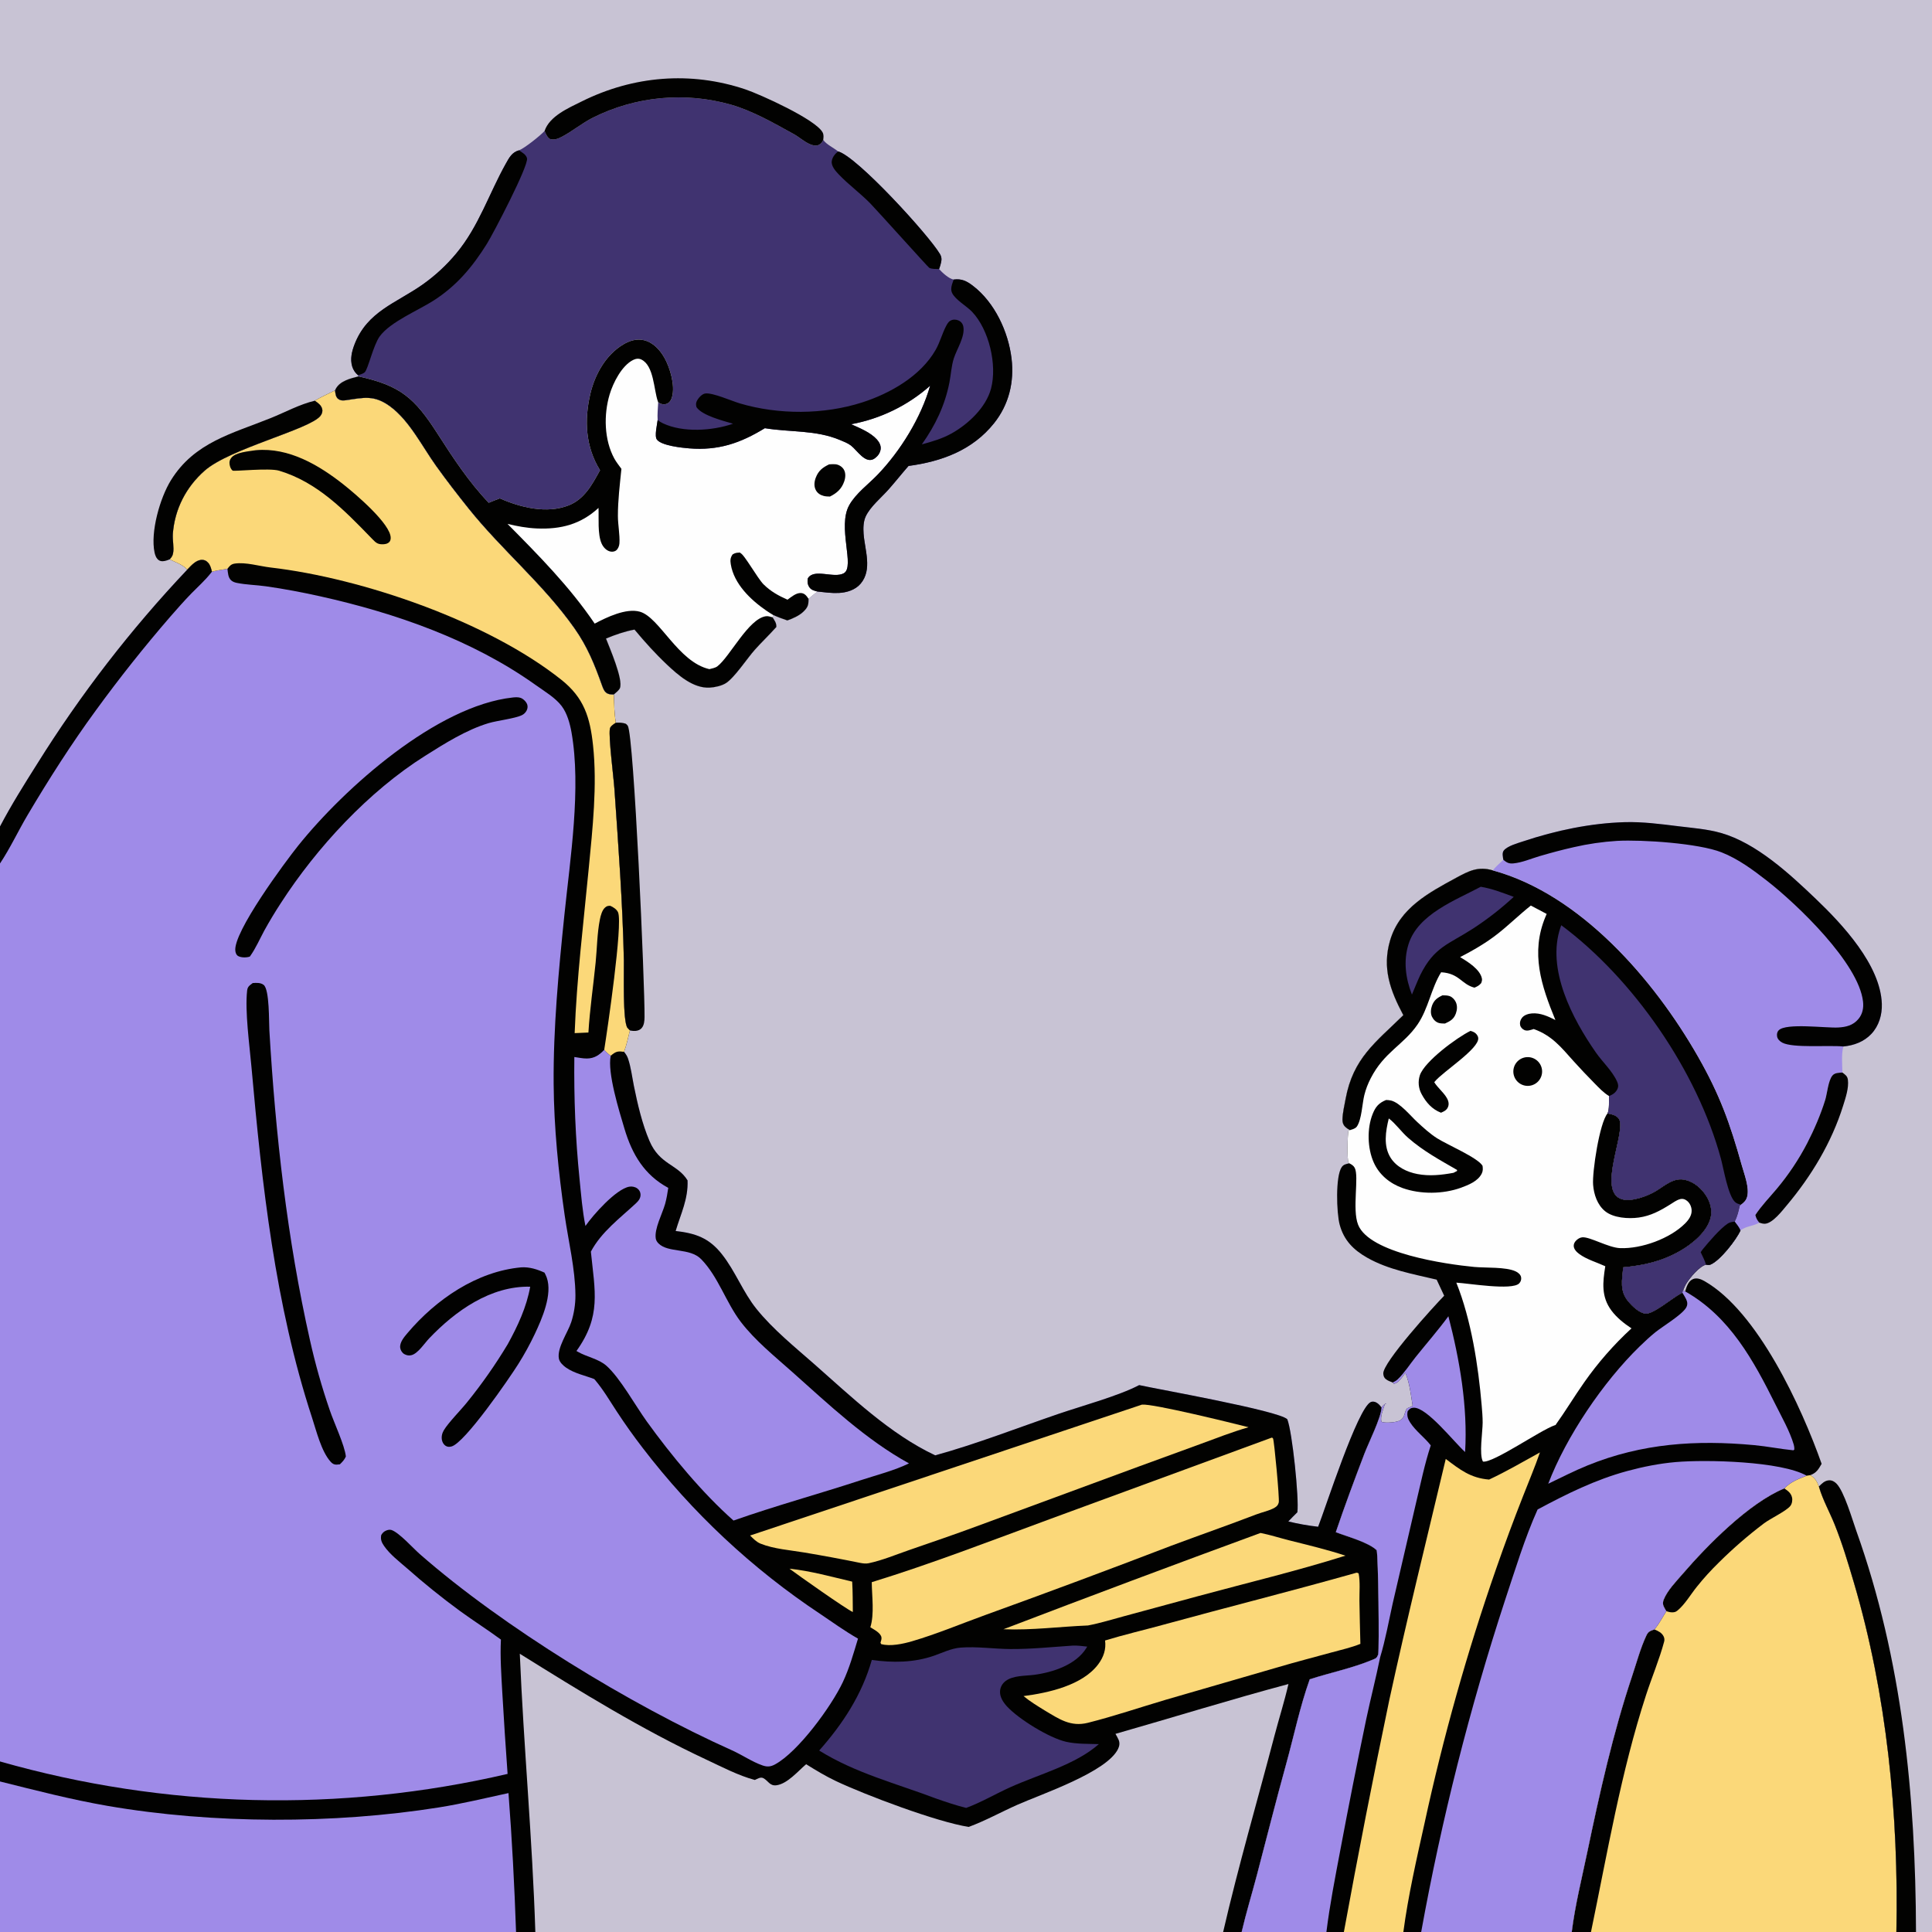 <?xml version="1.0" encoding="utf-8" ?>
<svg xmlns="http://www.w3.org/2000/svg" xmlns:xlink="http://www.w3.org/1999/xlink" width="1024" height="1024">
	<rect width="100%" height="100%" fill="#808080" stroke="none"/>
	<path fill="#C8C3D4" d="M0 0L1024 0L1024 1024L1015.52 1024L1005.12 1024L843.253 1024L833.058 1024L753.256 1024L743.804 1024L712.281 1024L703.023 1024L658.102 1024L648.288 1024L283.741 1024L273.52 1024L0 1024L0 944.214L0 933.607L0 457.661L0 438.053L0 0Z"/>
	<path fill="#9F8BE8" d="M177.569 206.906C177.776 208.407 177.837 210.178 179.043 211.255C180.361 212.43 181.852 212.343 183.472 212.11C192.782 210.771 198.272 209.178 206.775 215.409C216.972 222.881 223.777 236.644 231.091 246.863C236.623 254.591 242.49 262.186 248.434 269.602C266.098 291.637 288.066 309.712 304.455 332.967C311.282 342.653 315.056 351.987 318.986 363.019C320.293 366.69 321.142 368.191 325.326 368.111C325.522 373.183 325.563 378.022 326.396 383.057C325.217 383.895 323.485 384.818 323.23 386.345C322.49 390.781 325.23 412.004 325.665 418.322C327.744 448.457 330.055 478.926 330.661 509.113C330.778 514.975 329.95 541.674 332.622 544.852C333.009 545.312 333.433 545.734 333.862 546.154C332.934 549.899 332.103 553.886 330.743 557.493C331.651 558.591 332.381 559.668 332.848 561.027C334.43 565.64 335.013 570.787 335.979 575.579C337.914 585.181 340.374 595.708 344.225 604.72C349.645 617.403 359.117 616.977 364.412 625.631C364.808 635.536 360.857 643.206 358.108 652.451C368.713 653.686 375.732 656.105 382.552 664.676C389.761 673.736 393.763 684.892 401.053 693.893C409.842 704.745 421.22 713.9 431.672 723.098C451.274 740.347 471.797 760.155 495.681 771.363C517.203 765.466 539.619 756.705 560.915 749.429C573.336 745.185 592.981 739.832 603.787 734.128C614.286 736.451 677.639 747.65 682.3 752.235C684.944 758.931 688.597 794.189 687.638 801.523C686.03 803.137 684.378 804.725 682.831 806.397Q690.645 808.301 698.637 809.208C702.38 799.781 719.636 745.964 726.599 743.086C727.518 742.706 728.618 742.894 729.483 743.36C730.713 744.023 731.463 744.994 732.3 746.08C731.833 751.869 725.463 764.487 723.157 770.52C717.922 784.221 712.708 798.195 708.009 812.085C714.128 814.46 725.104 817.337 729.661 821.631C730.548 825.089 731.073 873.423 730.48 876.887C729.689 878.877 729.323 878.925 727.395 879.733C716.879 884.141 705.06 886.54 694.182 890.062C688.982 904.618 685.818 920.049 681.698 934.948C676.298 954.478 671.357 974.084 666.218 993.679C663.567 1003.78 660.468 1013.84 658.102 1024L648.288 1024L283.741 1024L273.52 1024L0 1024L0 944.214L0 933.607L0 457.661L0 438.053C5.958 426.686 12.81 415.787 19.658 404.94Q28.289 391.109 37.6 377.725Q46.91 364.342 56.877 351.44Q66.844 338.537 77.442 326.149Q88.04 313.76 99.244 301.916L98.819 301.492C96.433 299.082 92.953 297.982 89.95 296.471C90.824 295.45 91.464 294.662 91.726 293.301C92.332 290.151 91.359 286.207 91.614 282.878C92.613 269.798 98.647 258.113 108.48 249.456C121.762 237.762 164.021 227.651 169.795 220.463C170.593 219.47 171.06 218.242 170.799 216.957C170.352 214.754 168.543 213.6 166.85 212.383C170.244 210.333 174.034 208.73 177.569 206.906Z"/>
	<path fill="#020201" d="M177.569 206.906C177.776 208.407 177.837 210.178 179.043 211.255C180.361 212.43 181.852 212.343 183.472 212.11C192.782 210.771 198.272 209.178 206.775 215.409C216.972 222.881 223.777 236.644 231.091 246.863C236.623 254.591 242.49 262.186 248.434 269.602C266.098 291.637 288.066 309.712 304.455 332.967C311.282 342.653 315.056 351.987 318.986 363.019C320.293 366.69 321.142 368.191 325.326 368.111C325.522 373.183 325.563 378.022 326.396 383.057C325.217 383.895 323.485 384.818 323.23 386.345C322.49 390.781 325.23 412.004 325.665 418.322C327.744 448.457 330.055 478.926 330.661 509.113C330.778 514.975 329.95 541.674 332.622 544.852C333.009 545.312 333.433 545.734 333.862 546.154C332.934 549.899 332.103 553.886 330.743 557.493C331.651 558.591 332.381 559.668 332.848 561.027C334.43 565.64 335.013 570.787 335.979 575.579C337.914 585.181 340.374 595.708 344.225 604.72C349.645 617.403 359.117 616.977 364.412 625.631C364.808 635.536 360.857 643.206 358.108 652.451C368.713 653.686 375.732 656.105 382.552 664.676C389.761 673.736 393.763 684.892 401.053 693.893C409.842 704.745 421.22 713.9 431.672 723.098C451.274 740.347 471.797 760.155 495.681 771.363C517.203 765.466 539.619 756.705 560.915 749.429C573.336 745.185 592.981 739.832 603.787 734.128C614.286 736.451 677.639 747.65 682.3 752.235C684.944 758.931 688.597 794.189 687.638 801.523C686.03 803.137 684.378 804.725 682.831 806.397Q690.645 808.301 698.637 809.208C702.38 799.781 719.636 745.964 726.599 743.086C727.518 742.706 728.618 742.894 729.483 743.36C730.713 744.023 731.463 744.994 732.3 746.08C731.833 751.869 725.463 764.487 723.157 770.52C717.922 784.221 712.708 798.195 708.009 812.085C714.128 814.46 725.104 817.337 729.661 821.631C730.548 825.089 731.073 873.423 730.48 876.887C729.689 878.877 729.323 878.925 727.395 879.733C716.879 884.141 705.06 886.54 694.182 890.062C688.982 904.618 685.818 920.049 681.698 934.948C676.298 954.478 671.357 974.084 666.218 993.679C663.567 1003.78 660.468 1013.84 658.102 1024L648.288 1024L283.741 1024L273.52 1024L0 1024L0 944.214L0 933.607Q4.087 934.773 8.192 935.874Q12.298 936.976 16.42 938.012Q20.542 939.048 24.68 940.018Q28.818 940.989 32.971 941.894Q37.124 942.799 41.29 943.638Q45.457 944.477 49.637 945.251Q53.816 946.024 58.007 946.73Q62.198 947.437 66.4 948.077Q70.602 948.718 74.814 949.291Q79.025 949.865 83.245 950.372Q87.465 950.879 91.693 951.319Q95.92 951.759 100.154 952.132Q104.388 952.505 108.627 952.811Q112.867 953.117 117.11 953.355Q121.354 953.594 125.601 953.766Q129.848 953.937 134.097 954.041Q138.346 954.146 142.596 954.182Q146.846 954.219 151.096 954.189Q155.347 954.159 159.596 954.061Q163.845 953.963 168.092 953.798Q172.339 953.633 176.583 953.401Q180.827 953.169 185.067 952.869Q189.307 952.57 193.542 952.203Q197.776 951.837 202.004 951.403Q206.232 950.969 210.453 950.469Q214.674 949.969 218.886 949.401Q223.099 948.834 227.301 948.2Q231.504 947.566 235.697 946.866Q239.889 946.166 244.069 945.399Q248.25 944.632 252.418 943.799Q256.586 942.967 260.74 942.068Q264.895 941.169 269.034 940.205Q267.468 918.636 266.226 897.045C265.718 887.735 265.027 878.321 265.494 869C258.408 863.798 250.956 859.062 243.836 853.89Q229.227 843.181 215.659 831.18C211.545 827.6 206.662 823.886 203.552 819.373C202.243 817.473 201.603 815.907 202.062 813.596C202.777 812.471 203.308 811.851 204.543 811.286C205.43 810.881 206.548 810.619 207.506 810.939C211.551 812.29 219.003 820.636 222.49 823.69C266.605 862.342 334.103 903.57 387.92 927.691C393.361 930.129 398.652 933.824 404.233 935.739C406.701 936.585 408.508 936.405 410.793 935.163C423.12 928.462 440.641 904.416 446.696 891.604C450.189 884.213 452.396 876.309 454.758 868.507C447.873 864.594 441.356 859.88 434.787 855.458Q428.043 850.981 421.491 846.229Q414.939 841.477 408.589 836.457Q402.239 831.437 396.102 826.159Q389.966 820.88 384.053 815.352Q378.141 809.824 372.462 804.056Q366.784 798.287 361.349 792.289Q355.914 786.29 350.733 780.072Q345.551 773.853 340.632 767.425Q333.381 758.013 326.873 748.073C323.227 742.503 319.72 736.519 315.413 731.437C315.271 731.269 315.124 731.104 314.98 730.937C310.013 729.022 304.445 727.953 300.016 724.859C298.51 723.806 296.587 722.02 296.224 720.118C295.128 714.375 300.991 706.239 302.776 700.731C304.223 696.268 305.027 691.185 304.992 686.493C304.887 672.49 301.299 658.008 299.294 644.155C295.996 621.381 293.613 597.525 293.443 574.525C293.222 544.623 296.074 514.719 299.134 484.993C302.215 455.066 308.126 417.649 302.901 388.122C302.08 383.484 300.561 377.986 297.676 374.199C294.306 369.775 288.528 366.365 284.018 363.145C250.416 339.158 209.724 324.975 169.712 316.057C160.274 313.953 150.525 312.107 140.951 310.752C135.852 310.031 130.553 309.968 125.518 308.944C124.442 308.725 123.415 308.374 122.568 307.64C120.846 306.148 120.822 303.575 120.547 301.478C117.826 301.946 114.967 302.27 112.312 303.023C111.913 301.364 111.498 299.519 110.282 298.237C109.369 297.275 108.508 296.758 107.16 296.742C103.859 296.704 101.345 299.787 99.244 301.916L98.819 301.492C96.433 299.082 92.953 297.982 89.95 296.471C90.824 295.45 91.464 294.662 91.726 293.301C92.332 290.151 91.359 286.207 91.614 282.878C92.613 269.798 98.647 258.113 108.48 249.456C121.762 237.762 164.021 227.651 169.795 220.463C170.593 219.47 171.06 218.242 170.799 216.957C170.352 214.754 168.543 213.6 166.85 212.383C170.244 210.333 174.034 208.73 177.569 206.906Z"/>
	<path fill="#C8C3D4" d="M275.505 876.521C307.777 896.654 339.936 916.537 374.439 932.671C382.621 936.497 391.336 941.082 400.071 943.422C401.46 942.84 403.06 941.681 404.552 942.45C407.184 943.806 407.935 946.684 411.504 946.233C417.288 945.503 422.984 938.719 427.267 935.07C432.42 938.28 437.548 941.386 443.044 943.993C458.666 951.402 496.804 965.772 513.448 968.302C522.258 965.048 530.606 960.405 539.19 956.587C551.997 950.892 586.812 939.242 592.65 926.856C593.379 925.309 593.574 923.716 592.876 922.107C592.411 921.034 591.817 919.989 591.218 918.986C621.806 910.257 652.172 900.793 682.906 892.571C680.783 901.799 677.905 910.81 675.501 919.964C666.407 954.592 656.344 989.116 648.288 1024L283.741 1024C282.196 974.826 277.552 925.692 275.505 876.521Z"/>
	<path fill="#9F8BE8" d="M0 944.214C19.059 948.969 37.721 953.824 57.114 957.171C112.785 966.779 176.986 966.824 232.603 957.973C245.033 955.995 257.216 953.029 269.508 950.375C271.382 974.782 272.68 999.541 273.52 1024L0 1024L0 944.214Z"/>
	<path fill="#FBD879" d="M177.569 206.906C177.776 208.407 177.837 210.178 179.043 211.255C180.361 212.43 181.852 212.343 183.472 212.11C192.782 210.771 198.272 209.178 206.775 215.409C216.972 222.881 223.777 236.644 231.091 246.863C236.623 254.591 242.49 262.186 248.434 269.602C266.098 291.637 288.066 309.712 304.455 332.967C311.282 342.653 315.056 351.987 318.986 363.019C320.293 366.69 321.142 368.191 325.326 368.111C325.522 373.183 325.563 378.022 326.396 383.057C325.217 383.895 323.485 384.818 323.23 386.345C322.49 390.781 325.23 412.004 325.665 418.322C327.744 448.457 330.055 478.926 330.661 509.113C330.778 514.975 329.95 541.674 332.622 544.852C333.009 545.312 333.433 545.734 333.862 546.154C332.934 549.899 332.103 553.886 330.743 557.493C328.115 557.141 326.849 557.103 324.699 558.745Q324.186 559.141 323.689 559.556C322.33 558.714 321.336 557.597 320.247 556.446C321.948 545.669 330.143 490.049 327.614 483.642C326.963 481.991 324.987 480.742 323.437 480.088C322.217 480.134 321.8 480.115 320.802 480.926C319.133 482.28 318.359 485.305 317.959 487.296C316.485 494.639 316.45 502.662 315.702 510.138C314.465 522.497 312.618 534.863 311.872 547.261L304.579 547.579C305.667 518.517 309.256 489.34 312.032 460.388C314.076 439.068 316.615 416.376 314.319 395.001C312.722 380.139 309.521 369.863 297.587 360.347C258.869 329.474 192.186 306.455 143.382 300.783C137.486 300.098 130.24 297.841 124.411 298.712C122.456 299.004 121.661 300.009 120.547 301.478C117.826 301.946 114.967 302.27 112.312 303.023C111.913 301.364 111.498 299.519 110.282 298.237C109.369 297.275 108.508 296.758 107.16 296.742C103.859 296.704 101.345 299.787 99.244 301.916L98.819 301.492C96.433 299.082 92.953 297.982 89.95 296.471C90.824 295.45 91.464 294.662 91.726 293.301C92.332 290.151 91.359 286.207 91.614 282.878C92.613 269.798 98.647 258.113 108.48 249.456C121.762 237.762 164.021 227.651 169.795 220.463C170.593 219.47 171.06 218.242 170.799 216.957C170.352 214.754 168.543 213.6 166.85 212.383C170.244 210.333 174.034 208.73 177.569 206.906Z"/>
	<path fill="#020201" d="M135.286 238.66C135.437 238.642 135.588 238.62 135.74 238.606C153.045 237.072 169.064 246.507 182.128 256.848C188.303 261.736 207.24 277.775 207.077 285.168C207.06 285.923 206.871 286.76 206.322 287.302C205.292 288.318 203.882 288.499 202.495 288.481C199.909 288.446 199.02 287.405 197.269 285.638L196.75 285.106C182.514 270.412 168.118 255.524 147.9 249.471C142.74 247.927 123.948 249.928 123.321 249.439C122.305 248.647 121.865 247.333 121.688 246.097C121.49 244.709 121.726 243.729 122.611 242.612C124.933 239.679 131.83 239.222 135.286 238.66Z"/>
	<path fill="#9F8BE8" d="M320.247 556.446C321.336 557.597 322.33 558.714 323.689 559.556C321.83 568.585 328.215 588.973 330.986 598.263C335.031 611.826 341.511 622.768 354.193 629.596C353.761 632.467 353.307 635.323 352.522 638.122C351.088 643.23 346.716 651.313 347.573 656.467C347.734 657.431 348.325 658.347 349.008 659.03C354.194 664.22 365.58 661.209 371.622 667.381C380.738 676.694 384.76 690.355 392.668 700.663C400.311 710.626 410.613 718.889 419.946 727.206C439.205 744.369 459.037 763.147 481.784 775.626C473.983 779.441 464.656 781.783 456.388 784.491C433.936 791.847 411.055 798.07 388.776 805.926C372.325 791.406 355.657 771.251 342.795 753.384C336.752 744.988 328.652 730.322 321.443 723.903C317.288 720.204 310.98 719.221 306.168 716.419L305.538 716.047C318.763 697.571 315.319 684.496 313.176 663.389C318.74 652.905 328.637 645.634 337.113 637.733C338.524 636.418 339.67 634.899 339.486 632.84C339.382 631.679 338.736 630.614 337.808 629.921C336.621 629.035 334.951 628.705 333.504 628.971C326.402 630.276 314.245 644.078 310.298 649.792C308.651 641.646 308.009 633.218 307.174 624.957C304.977 603.213 304.164 582.08 304.409 560.233C306.592 560.535 308.91 561.064 311.116 561.029C315.096 560.965 317.575 559.214 320.247 556.446Z"/>
	<path fill="#FBD879" d="M674.016 761.983C674.487 762.102 674.479 762.003 674.734 762.422C675.338 763.419 678.232 794.35 677.769 796.316C677.444 797.693 676.755 798.436 675.55 799.13C672.626 800.815 669.079 801.439 665.94 802.642C650.961 808.38 635.82 813.651 620.794 819.265Q571.697 838.105 522.243 855.986C509.336 860.657 496.636 866.017 483.448 869.886C478.712 871.275 471.788 872.782 466.981 871.381L466.688 870.623C466.951 869.747 467.365 868.7 467.175 867.765C466.69 865.376 463.19 863.697 461.299 862.488C463.494 855.542 462.125 845.959 462.047 838.594C494.064 828.723 525.089 816.681 556.509 805.131L674.016 761.983Z"/>
	<path fill="#403370" d="M568.467 872.209C571.095 872.099 573.652 872.438 576.255 872.74C576.112 872.969 575.967 873.197 575.826 873.427C570.397 882.328 558.08 886.371 548.207 887.684C543.425 888.319 537.038 887.95 533.039 890.938C531.312 892.228 530.194 894.14 530.042 896.307C529.826 899.394 531.741 902.293 533.745 904.461C539.985 911.21 556.114 921.155 565.073 923.184C570.629 924.442 576.708 924.238 582.387 924.429C570.067 935.331 550.511 940.487 535.529 947.24C527.707 950.765 520.127 955.26 512.098 958.228C506.65 956.88 501.417 955.105 496.126 953.257C475.178 945.32 453.401 939.801 434.185 927.824C446.773 913.621 456.847 898.162 462.081 879.793C473.028 881.376 484.374 881.249 494.918 877.598C499.612 875.973 504.184 873.651 509.193 873.26C517.747 872.592 526.881 873.971 535.509 874.027C546.581 874.099 557.442 872.949 568.467 872.209Z"/>
	<path fill="#FBD879" d="M605.284 744.474C611.192 743.917 652.909 754.221 661.759 756.457C653.174 758.936 644.812 762.21 636.432 765.29L603.608 777.27L518.804 808.538C506.544 813.108 494.183 817.311 481.817 821.582C474.886 823.975 467.571 827.048 460.406 828.547C458.868 828.868 457.404 828.637 455.879 828.359Q441.166 825.353 426.355 822.87C418.843 821.603 410.145 821.012 403.085 818.154C400.867 817.255 399.245 815.5 397.563 813.857L605.284 744.474Z"/>
	<path fill="#FBD879" d="M718.956 833.57C719.555 833.597 719.159 833.547 720.099 833.922C720.992 838.493 720.48 843.842 720.526 848.51Q720.714 859.897 721.033 871.282C716.238 873.244 710.99 874.392 705.995 875.766C696.371 878.414 686.676 880.894 677.108 883.736L617.919 900.897C604.19 904.953 590.503 909.623 576.626 913.114C567.415 915.431 561.313 911.094 553.717 906.572C549.853 904.182 545.999 901.868 542.492 898.96C555.562 897.255 573.719 893.324 582.123 882.051C584.921 878.3 586.338 874.141 585.706 869.494C595.675 866.442 605.912 864.062 615.974 861.303C650.253 851.902 684.754 843.246 718.956 833.57Z"/>
	<path fill="#FBD879" d="M668.109 812.496C673.156 813.499 678.166 815.112 683.16 816.376C693.219 818.92 703.253 821.272 713.11 824.536C687.247 832.696 660.82 838.983 634.658 846.081L596.22 856.503C589.737 858.235 583.205 860.293 576.621 861.538C561.537 862.136 547.02 864.134 531.852 863.535Q599.805 837.545 668.109 812.496Z"/>
	<path fill="#FBD879" d="M418.439 831.447C429.468 832.566 440.867 835.775 451.673 838.288C452.001 843.638 451.943 849.035 452.016 854.395C448.832 853.115 422.684 834.648 418.439 831.447Z"/>
	<path fill="#020201" d="M99.244 301.916C101.345 299.787 103.859 296.704 107.16 296.742C108.508 296.758 109.369 297.275 110.282 298.237C111.498 299.519 111.913 301.364 112.312 303.023C112.193 303.181 112.075 303.34 111.953 303.496C108.872 307.456 105.005 310.877 101.502 314.464C97.612 318.448 93.946 322.652 90.271 326.833Q69.508 350.829 50.833 376.482C37.921 394.113 25.75 413.199 14.628 431.985C9.65 440.394 5.397 449.568 0 457.661L0 438.053C5.958 426.686 12.81 415.787 19.658 404.94Q28.289 391.109 37.6 377.725Q46.91 364.342 56.877 351.44Q66.844 338.537 77.442 326.149Q88.04 313.76 99.244 301.916Z"/>
	<path fill="#020201" d="M133.956 521.037C135.865 520.908 138.14 520.752 139.749 522.022C142.903 524.513 142.501 541.637 142.774 546.248C146.023 601.156 152.19 656.64 164.287 710.333Q168.492 729.161 174.771 747.402C176.896 753.757 182.762 766.161 183.314 771.986C182.519 773.767 181.529 774.782 180.132 776.126C179.546 776.2 178.959 776.271 178.367 776.287C177.048 776.321 176.163 775.763 175.301 774.819C170.324 769.372 167.701 758.453 165.411 751.47C145.775 691.589 138.824 627.658 133.246 565.168C132.242 553.915 129.762 535.93 130.981 525.073C131.233 522.829 132.281 522.335 133.956 521.037Z"/>
	<path fill="#020201" d="M271.767 369.686C273.047 369.535 274.8 369.444 276.009 369.907C277.458 370.462 279.05 372.063 279.478 373.543C280.107 375.713 278.645 378.035 276.716 379.001C272.988 380.87 263.571 381.891 258.932 383.29C247.078 386.865 235.778 394.024 225.357 400.582C195.412 419.426 167.873 449.17 148.776 478.764Q144.165 485.844 140.077 493.239C137.689 497.657 135.59 502.499 132.702 506.606C132.608 506.739 132.51 506.871 132.415 507.003C130.707 507.61 127.957 507.637 126.305 506.768C125.284 506.232 124.913 505.181 124.749 504.108C123.256 494.311 151.593 456.259 158.005 448.264C182.74 417.425 231.55 374.075 271.767 369.686Z"/>
	<path fill="#020201" d="M276.329 671.714C280.683 671.464 284.674 672.748 288.588 674.516C289.022 675.361 289.461 676.223 289.779 677.12C292.953 686.053 287.231 699.038 283.462 707.026Q279.588 715.203 274.773 722.864C270.03 730.435 246.314 764.946 239.263 766.672C238.123 766.951 237.067 766.936 236.072 766.242C235.152 765.6 234.536 764.527 234.278 763.45C233.835 761.595 234.291 759.63 235.264 758.017C237.763 753.873 244.266 747.37 247.598 743.192Q259.433 728.57 269.116 712.442C274.386 702.864 279.101 692.807 281.016 681.975C260.043 681.508 241.432 694.737 227.491 709.343C225.064 711.886 221.581 717.313 218.171 718.24C216.792 718.614 215.587 718.402 214.344 717.731C213.19 717.109 212.332 715.737 212.133 714.476C211.669 711.553 214.274 708.574 216.031 706.498C231.048 688.751 252.759 673.819 276.329 671.714Z"/>
	<path fill="#020201" d="M743.794 538.062C736.862 525.035 732.425 513.067 736.815 498.315C741.866 481.343 757.116 473.22 771.675 465.314C778.478 461.619 783.468 459.011 791.283 461.328C837.72 473.995 876.752 519.337 899.879 559.812C911.512 580.17 916.936 595.283 923.191 617.637C924.519 622.382 927.286 629.354 926.056 634.23C925.567 636.168 924.35 637.435 922.762 638.54L922.202 639.069C921.526 642.03 920.908 644.769 919.522 647.495C920.525 648.89 921.95 650.468 922.494 652.101C920.291 657.094 911.551 668.311 906.498 670.268C905.7 670.577 905.014 670.424 904.212 670.269C900.686 671.189 895.775 677.102 893.836 680.179C893.102 681.343 892.498 682.692 892.076 684.003L893.16 684.456C893.938 682.032 894.768 679.011 897.361 677.927C899.338 677.101 901.64 678.002 903.375 678.992C931.668 695.133 954.933 745.89 965.503 775.859C963.812 778.767 962.813 780.619 959.502 781.858C962.095 783.471 962.944 785.078 964.055 787.869C964.099 788.026 964.141 788.183 964.187 788.34C966.148 795.011 969.797 801.511 972.399 807.993C976.388 817.928 979.522 828.373 982.55 838.633C1000.06 897.966 1006.41 962.32 1005.12 1024L843.253 1024L833.058 1024L753.256 1024L743.804 1024L712.281 1024L703.023 1024L658.102 1024C660.468 1013.84 663.567 1003.78 666.218 993.679C671.357 974.084 676.298 954.478 681.698 934.948C685.818 920.049 688.982 904.618 694.182 890.062C705.06 886.54 716.879 884.141 727.395 879.733C729.323 878.925 729.689 878.877 730.48 876.887C731.073 873.423 730.548 825.089 729.661 821.631C725.104 817.337 714.128 814.46 708.009 812.085C712.708 798.195 717.922 784.221 723.157 770.52C725.463 764.487 731.833 751.869 732.3 746.08C733.193 744.728 733.199 744.548 734.703 744.012L734.168 743.813C733.358 746.225 731.22 751.348 732.275 753.599C732.455 753.661 732.63 753.741 732.815 753.786C734.841 754.278 740.345 753.92 742.119 752.801C743.719 751.791 744.054 750.824 744.575 749.095C744.904 748.005 745.094 747.286 745.85 746.398C746.898 746.046 747.773 745.665 748.728 745.106C747.796 739.218 747.169 733.178 744.878 727.637L743.684 729.258C742.453 730.905 740.941 733.106 738.765 733.427L738.158 732.749C736.919 732.266 735.61 731.836 734.554 731.005C733.566 730.227 733.245 729.28 733.169 728.03C732.812 722.196 759.923 692.384 765.44 686.765L761.455 678.236C749.024 675.296 735.883 672.984 724.657 666.619C717.347 662.474 712.243 657.36 710.025 648.992C708.409 642.898 707.741 623.556 711.127 618.6C712.122 617.143 713.509 616.955 715.117 616.567C714.904 616.425 714.908 616.454 714.75 616.124C713.887 614.318 714.197 601.455 714.755 599.047L715.519 598.983C714.538 598.471 713.65 597.898 712.864 597.114C711.88 596.132 711.494 594.761 711.523 593.39C711.597 589.881 712.548 585.932 713.188 582.466C717.179 560.833 728.996 552.566 743.794 538.062Z"/>
	<path fill="#FEFEFE" d="M743.794 538.062C736.862 525.035 732.425 513.067 736.815 498.315C741.866 481.343 757.116 473.22 771.675 465.314C778.478 461.619 783.468 459.011 791.283 461.328C837.72 473.995 876.752 519.337 899.879 559.812C911.512 580.17 916.936 595.283 923.191 617.637C924.519 622.382 927.286 629.354 926.056 634.23C925.567 636.168 924.35 637.435 922.762 638.54L922.202 639.069C921.526 642.03 920.908 644.769 919.522 647.495C920.525 648.89 921.95 650.468 922.494 652.101C920.291 657.094 911.551 668.311 906.498 670.268C905.7 670.577 905.014 670.424 904.212 670.269C900.686 671.189 895.775 677.102 893.836 680.179C893.102 681.343 892.498 682.692 892.076 684.003L891.677 685.152C891.33 685.347 890.988 685.549 890.635 685.733C886.439 687.927 876.357 696.552 872.256 696.24C868.82 695.979 865.09 692.264 863.001 689.76C858.323 684.15 859.736 678.419 860.336 671.702C871.426 670.676 880.797 668.553 890.567 662.975C896.912 659.352 904.81 652.881 906.653 645.506C907.61 641.677 906.592 637.553 904.585 634.23C902.074 630.075 898.078 626.515 893.273 625.374C887.106 623.91 882.567 628.319 877.654 631.293C873.277 633.942 864.769 637.109 859.691 635.627C846.013 631.638 862.41 599.201 858.004 592.935C856.617 590.963 854.202 590.625 852.023 590.136C847.8 595.076 843.846 621.17 844.382 627.975C844.787 633.11 846.617 638.608 850.735 641.962C855.156 645.562 863.078 646.085 868.568 645.324C874.873 644.449 879.834 641.76 885.147 638.445C886.771 637.431 888.479 636.154 890.322 635.612C891.75 635.193 893.025 635.547 894.169 636.471C895.637 637.655 896.49 639.505 896.596 641.371C896.755 644.142 895.052 646.529 893.186 648.41C885.183 656.475 870.027 661.959 858.729 661.537C852.443 661.302 842.621 655.406 838.608 655.803C837.392 655.924 836.301 656.609 835.444 657.446C834.684 658.189 834.112 659.142 834.104 660.234C834.091 662.077 835.622 663.586 836.99 664.606C840.924 667.538 846.377 669.064 850.833 671.131C849.481 679.652 848.602 687.251 854.111 694.636C856.939 698.426 860.799 701.471 864.719 704.059Q857.67 710.543 851.363 717.752Q845.056 724.96 839.565 732.808C834.378 740.197 829.72 747.96 824.457 755.292C824.317 755.336 824.177 755.377 824.038 755.424C816.544 757.946 791.295 775.598 785.99 774.664C783.874 770.905 785.839 758.933 785.837 753.946C785.835 750.897 785.568 747.824 785.31 744.787C783.522 723.774 779.764 699.467 771.883 679.832C778.06 680.15 801.41 684.122 805.191 680.225C806.036 679.354 806.409 678.231 806.225 677.03C805.999 675.55 804.635 674.48 803.367 673.872C798.224 671.408 787.3 672.074 781.312 671.5C766.245 670.056 725.833 664.239 719.828 649.141C716.545 640.889 720.466 623.555 718.022 618.964C717.404 617.804 716.274 617.111 715.117 616.567C714.904 616.425 714.908 616.454 714.75 616.124C713.887 614.318 714.197 601.455 714.755 599.047L715.519 598.983C714.538 598.471 713.65 597.898 712.864 597.114C711.88 596.132 711.494 594.761 711.523 593.39C711.597 589.881 712.548 585.932 713.188 582.466C717.179 560.833 728.996 552.566 743.794 538.062Z"/>
	<path fill="#020201" d="M743.794 538.062C736.862 525.035 732.425 513.067 736.815 498.315C741.866 481.343 757.116 473.22 771.675 465.314C778.478 461.619 783.468 459.011 791.283 461.328C837.72 473.995 876.752 519.337 899.879 559.812C911.512 580.17 916.936 595.283 923.191 617.637C924.519 622.382 927.286 629.354 926.056 634.23C925.567 636.168 924.35 637.435 922.762 638.54L922.202 639.069C921.526 642.03 920.908 644.769 919.522 647.495C920.525 648.89 921.95 650.468 922.494 652.101C920.291 657.094 911.551 668.311 906.498 670.268C905.7 670.577 905.014 670.424 904.212 670.269C900.686 671.189 895.775 677.102 893.836 680.179C893.102 681.343 892.498 682.692 892.076 684.003L891.677 685.152C891.33 685.347 890.988 685.549 890.635 685.733C886.439 687.927 876.357 696.552 872.256 696.24C868.82 695.979 865.09 692.264 863.001 689.76C858.323 684.15 859.736 678.419 860.336 671.702C871.426 670.676 880.797 668.553 890.567 662.975C896.912 659.352 904.81 652.881 906.653 645.506C907.61 641.677 906.592 637.553 904.585 634.23C902.074 630.075 898.078 626.515 893.273 625.374C887.106 623.91 882.567 628.319 877.654 631.293C873.277 633.942 864.769 637.109 859.691 635.627C846.013 631.638 862.41 599.201 858.004 592.935C856.617 590.963 854.202 590.625 852.023 590.136C853.082 587.833 852.703 583.558 852.835 580.927C849.837 579.14 847.394 576.458 844.952 573.99Q839.361 568.344 834.039 562.444C827.408 555.032 822.559 548.86 812.912 545.404C811.344 545.875 809.457 546.679 807.876 545.907C806.811 545.386 805.933 544.478 805.696 543.286C805.42 541.896 805.803 540.701 806.605 539.573C807.755 537.955 810.117 537.262 811.99 537.123C816.458 536.791 820.52 538.666 824.39 540.638C816.888 522.374 811.138 505.074 819.127 485.912Q819.437 485.155 819.769 484.408L811.377 479.962C805.416 484.699 799.973 490.049 794.004 494.772C787.728 499.738 780.96 503.611 773.881 507.303C777.872 509.664 784.456 513.727 785.439 518.606C785.625 519.527 785.376 520.2 785.079 521.05C783.981 522.348 783.048 522.82 781.497 523.482C774.557 521.717 773.519 515.869 763.823 515.324C758.523 523.884 757.072 534.6 751.347 542.968C743.884 553.877 733.677 557.513 726.503 571.524C725.026 574.409 723.909 577.268 723.124 580.413C721.988 584.968 721.736 593.336 719.177 597.077C718.697 597.78 717.851 598.172 717.089 598.473C716.494 598.708 716.111 598.809 715.519 598.983C714.538 598.471 713.65 597.898 712.864 597.114C711.88 596.132 711.494 594.761 711.523 593.39C711.597 589.881 712.548 585.932 713.188 582.466C717.179 560.833 728.996 552.566 743.794 538.062Z"/>
	<path fill="#403370" d="M852.835 580.927C854.826 580.15 856.466 579.073 857.336 577.033C857.911 575.685 857.66 574.552 857.083 573.25C854.635 567.717 849.408 562.938 845.933 557.966C833.479 540.14 819.457 513.598 827.128 491.432Q827.311 490.907 827.509 490.387C865.931 518.986 899.601 567.911 912.132 614.162C913.535 619.339 915.87 633.543 919.56 637.041C920.475 637.909 921.585 638.178 922.762 638.54L922.202 639.069C921.526 642.03 920.908 644.769 919.522 647.495C920.525 648.89 921.95 650.468 922.494 652.101C920.291 657.094 911.551 668.311 906.498 670.268C905.7 670.577 905.014 670.424 904.212 670.269C900.686 671.189 895.775 677.102 893.836 680.179C893.102 681.343 892.498 682.692 892.076 684.003L891.677 685.152C891.33 685.347 890.988 685.549 890.635 685.733C886.439 687.927 876.357 696.552 872.256 696.24C868.82 695.979 865.09 692.264 863.001 689.76C858.323 684.15 859.736 678.419 860.336 671.702C871.426 670.676 880.797 668.553 890.567 662.975C896.912 659.352 904.81 652.881 906.653 645.506C907.61 641.677 906.592 637.553 904.585 634.23C902.074 630.075 898.078 626.515 893.273 625.374C887.106 623.91 882.567 628.319 877.654 631.293C873.277 633.942 864.769 637.109 859.691 635.627C846.013 631.638 862.41 599.201 858.004 592.935C856.617 590.963 854.202 590.625 852.023 590.136C853.082 587.833 852.703 583.558 852.835 580.927Z"/>
	<path fill="#020201" d="M919.522 647.495C920.525 648.89 921.95 650.468 922.494 652.101C920.291 657.094 911.551 668.311 906.498 670.268C905.7 670.577 905.014 670.424 904.212 670.269C903.581 668.027 902.371 665.835 901.404 663.711C901.783 663.128 902.156 662.554 902.598 662.016C905.741 658.189 911.783 651.098 915.773 648.497C916.913 647.754 918.204 647.613 919.522 647.495Z"/>
	<path fill="#403370" d="M784.845 470.007C790.875 470.982 796.603 473.27 802.313 475.361Q797.288 480.004 791.891 484.208Q786.494 488.412 780.762 492.148C767.682 500.604 760.212 501.818 752.805 516.719C751.207 520.129 749.82 523.669 748.352 527.139C745.004 518.573 743.749 509.417 746.533 500.488C751.5 484.555 771.355 477.185 784.845 470.007Z"/>
	<path fill="#020201" d="M734.651 583.016C735.53 583.059 736.433 583.1 737.291 583.312C742.02 584.484 747.55 591.349 751.071 594.61C754.344 597.642 757.849 600.865 761.621 603.268C767.002 606.696 783.46 613.688 785.787 617.927C785.97 619.445 786.05 620.603 785.346 622.025C783.328 626.105 778.307 628.058 774.292 629.542C764.828 632.947 752.872 633.092 743.391 629.69C736.712 627.294 731.097 622.77 728.137 616.2C724.747 608.673 724.461 598.08 727.549 590.408C729.111 586.528 730.816 584.59 734.651 583.016Z"/>
	<path fill="#FEFEFE" d="M736.089 592.799C739.787 595.595 742.743 599.921 746.298 603.036C754.33 610.074 763.11 614.796 772.254 620.086L772.277 620.624L770.399 621.616C764.023 622.782 757.649 623.492 751.219 622.256C745.701 621.195 740.155 618.541 737.067 613.658C733.12 607.418 734.411 599.557 736.089 592.799Z"/>
	<path fill="#020201" d="M779.388 546.386C780.034 546.557 780.79 546.812 781.375 547.156C782.428 547.775 783.327 548.887 783.487 550.117C784.219 555.735 764.728 568.022 760.534 573.181C760.417 573.326 760.303 573.473 760.188 573.619C761.953 576.39 764.503 578.452 766.347 581.154C767.382 582.671 768.192 584.51 767.603 586.367C766.977 588.343 765.496 588.998 763.764 589.764C758.999 587.929 755.871 584.343 753.487 579.913Q753.176 579.346 752.924 578.751Q752.672 578.156 752.483 577.538Q752.293 576.92 752.168 576.286Q752.042 575.651 751.983 575.008Q751.923 574.364 751.929 573.718Q751.935 573.071 752.008 572.429Q752.08 571.786 752.218 571.155Q752.355 570.523 752.557 569.909C755.041 562.529 772.327 549.818 779.388 546.386Z"/>
	<path fill="#020201" d="M806.883 560.841Q807.118 560.747 807.358 560.668Q807.599 560.59 807.844 560.527Q808.089 560.465 808.338 560.419Q808.587 560.373 808.838 560.344Q809.09 560.314 809.342 560.302Q809.595 560.289 809.848 560.293Q810.101 560.297 810.353 560.318Q810.605 560.339 810.855 560.377Q811.106 560.414 811.353 560.468Q811.6 560.523 811.843 560.593Q812.086 560.663 812.324 560.75Q812.562 560.836 812.793 560.938Q813.025 561.04 813.249 561.157Q813.474 561.274 813.69 561.406Q813.906 561.537 814.112 561.683Q814.319 561.829 814.516 561.988Q814.713 562.147 814.898 562.319Q815.084 562.491 815.258 562.674Q815.432 562.858 815.593 563.053Q815.754 563.248 815.902 563.453Q816.051 563.658 816.185 563.873Q816.319 564.087 816.438 564.31Q816.558 564.533 816.662 564.763Q816.767 564.994 816.856 565.231Q816.945 565.467 817.018 565.71Q817.091 565.952 817.148 566.198Q817.205 566.445 817.245 566.695Q817.286 566.944 817.31 567.196Q817.333 567.448 817.341 567.701Q817.348 567.954 817.338 568.207Q817.328 568.459 817.302 568.711Q817.275 568.963 817.232 569.212Q817.189 569.461 817.129 569.707Q817.07 569.953 816.994 570.194Q816.918 570.436 816.827 570.672Q816.735 570.907 816.628 571.137Q816.521 571.366 816.399 571.588Q816.277 571.809 816.141 572.022Q816.004 572.235 815.854 572.439Q815.704 572.642 815.541 572.836Q815.377 573.029 815.201 573.211Q815.025 573.393 814.838 573.562Q814.65 573.732 814.452 573.889Q814.254 574.046 814.045 574.19Q813.837 574.333 813.619 574.463Q813.402 574.592 813.177 574.707Q812.951 574.821 812.718 574.921Q812.486 575.02 812.247 575.104Q812.073 575.165 811.896 575.218Q811.719 575.27 811.54 575.314Q811.361 575.358 811.18 575.393Q810.999 575.429 810.817 575.455Q810.634 575.482 810.45 575.499Q810.267 575.517 810.083 575.526Q809.898 575.534 809.714 575.534Q809.53 575.534 809.345 575.525Q809.161 575.516 808.978 575.497Q808.794 575.479 808.612 575.453Q808.429 575.426 808.248 575.39Q808.067 575.354 807.888 575.31Q807.709 575.265 807.532 575.212Q807.356 575.159 807.182 575.098Q807.008 575.036 806.837 574.966Q806.667 574.897 806.5 574.819Q806.332 574.741 806.169 574.655Q806.006 574.569 805.847 574.475Q805.689 574.381 805.534 574.28Q805.38 574.178 805.231 574.07Q805.082 573.961 804.939 573.845Q804.795 573.729 804.657 573.607Q804.52 573.484 804.388 573.355Q804.256 573.226 804.131 573.091Q804.006 572.955 803.887 572.814Q803.768 572.673 803.657 572.526Q803.545 572.379 803.441 572.227Q803.336 572.075 803.239 571.918Q803.142 571.761 803.053 571.6Q802.964 571.438 802.883 571.273Q802.801 571.107 802.728 570.938Q802.655 570.769 802.59 570.596Q802.525 570.423 802.469 570.248Q802.412 570.072 802.364 569.894Q802.316 569.716 802.277 569.536Q802.238 569.356 802.207 569.174Q802.177 568.992 802.155 568.809Q802.133 568.625 802.12 568.441Q802.108 568.257 802.104 568.073Q802.1 567.889 802.105 567.704Q802.11 567.52 802.124 567.336Q802.138 567.152 802.161 566.969Q802.184 566.786 802.215 566.604Q802.247 566.423 802.288 566.243Q802.328 566.063 802.377 565.885Q802.426 565.707 802.484 565.532Q802.541 565.357 802.607 565.184Q802.673 565.012 802.748 564.843Q802.822 564.674 802.904 564.509Q802.987 564.344 803.077 564.184Q803.167 564.023 803.265 563.866Q803.363 563.71 803.469 563.559Q803.574 563.407 803.687 563.261Q803.799 563.115 803.919 562.975Q804.038 562.834 804.164 562.7Q804.291 562.565 804.423 562.437Q804.556 562.309 804.694 562.187Q804.833 562.065 804.977 561.95Q805.121 561.835 805.271 561.728Q805.421 561.62 805.576 561.52Q805.73 561.419 805.89 561.326Q806.049 561.234 806.213 561.149Q806.377 561.064 806.544 560.987Q806.712 560.91 806.883 560.841Z"/>
	<path fill="#020201" d="M764.555 527.543C765.771 527.568 767.192 527.542 768.342 527.962C769.77 528.484 770.969 529.764 771.602 531.124C772.491 533.032 772.339 535.206 771.644 537.148C770.562 540.174 768.675 541.215 765.873 542.494C764.871 542.475 763.787 542.483 762.81 542.244C761.054 541.816 759.75 540.448 758.974 538.878C758.11 537.128 758.349 534.779 758.997 533.007C760.064 530.086 761.826 528.821 764.555 527.543Z"/>
	<path fill="#FBD879" d="M957.564 782.158L959.502 781.858C962.095 783.471 962.944 785.078 964.055 787.869C964.099 788.026 964.141 788.183 964.187 788.34C966.148 795.011 969.797 801.511 972.399 807.993C976.388 817.928 979.522 828.373 982.55 838.633C1000.06 897.966 1006.41 962.32 1005.12 1024L843.253 1024L833.058 1024C834.819 1009.85 838.349 995.758 841.27 981.803C847.882 950.216 854.838 918.847 865.101 888.201C867.448 881.191 869.5 873.429 872.662 866.763C873.672 864.635 874.798 864.395 876.904 863.637C879.304 860.783 881.202 857.137 883.198 853.972C883.177 853.934 883.156 853.895 883.134 853.857C882.629 852.998 882.075 852.126 881.695 851.202C881.256 850.139 881.363 848.918 881.787 847.868C883.817 842.841 888.324 838.298 891.82 834.237C904.95 818.986 927.035 796.576 945.73 788.888C949.163 785.37 953.092 783.895 957.564 782.158Z"/>
	<path fill="#020201" d="M876.904 863.637C878.847 864.457 880.845 865.375 881.793 867.407C882.167 868.209 882.279 869.177 882.05 870.034C879.521 879.502 875.494 889.006 872.446 898.38C859.107 939.398 851.993 981.893 843.253 1024L833.058 1024C834.819 1009.85 838.349 995.758 841.27 981.803C847.882 950.216 854.838 918.847 865.101 888.201C867.448 881.191 869.5 873.429 872.662 866.763C873.672 864.635 874.798 864.395 876.904 863.637Z"/>
	<path fill="#020201" d="M945.73 788.888C947.634 790.185 949.271 791.325 949.814 793.698C950.145 795.147 949.813 797.077 948.871 798.232C946.63 800.977 938.335 804.85 934.965 807.397Q922.326 816.954 911.076 828.114Q904.807 834.217 899.337 841.046C896.114 845.041 892.983 850.468 889.052 853.66C888.059 854.467 887.301 854.591 886.046 854.563C885.075 854.542 884.121 854.245 883.198 853.972C883.177 853.934 883.156 853.895 883.134 853.857C882.629 852.998 882.075 852.126 881.695 851.202C881.256 850.139 881.363 848.918 881.787 847.868C883.817 842.841 888.324 838.298 891.82 834.237C904.95 818.986 927.035 796.576 945.73 788.888Z"/>
	<path fill="#9F8BE8" d="M814.958 800.061C830.287 791.837 845.632 784.231 862.496 779.668C870.867 777.403 879.479 775.68 888.119 774.931C904.375 773.52 944.148 774.469 957.564 782.158C953.092 783.895 949.163 785.37 945.73 788.888C927.035 796.576 904.95 818.986 891.82 834.237C888.324 838.298 883.817 842.841 881.787 847.868C881.363 848.918 881.256 850.139 881.695 851.202C882.075 852.126 882.629 852.998 883.134 853.857C883.156 853.895 883.177 853.934 883.198 853.972C881.202 857.137 879.304 860.783 876.904 863.637C874.798 864.395 873.672 864.635 872.662 866.763C869.5 873.429 867.448 881.191 865.101 888.201C854.838 918.847 847.882 950.216 841.27 981.803C838.349 995.758 834.819 1009.85 833.058 1024L753.256 1024Q761.354 979.253 772.501 935.167Q783.648 891.08 797.792 847.862C803.131 831.868 808.052 815.461 814.958 800.061Z"/>
	<path fill="#9F8BE8" d="M738.158 732.749C739.107 732.283 739.996 731.845 740.772 731.111C744.324 727.749 747.264 723.079 750.33 719.253C756.121 712.025 762.186 705.115 767.675 697.639C773.68 720.751 777.984 745.646 776.534 769.603C770.718 764.415 756.287 745.83 749.276 746.121C747.622 746.189 747.07 746.795 746.092 747.963C745.603 750.322 746.124 751.962 747.43 753.981C750.376 758.538 755.012 761.814 758.34 766.078C755.062 776.022 752.949 786.501 750.503 796.681L738.163 849.833C736.044 859.341 734.316 869.143 731.488 878.465C729.26 889.454 726.443 900.295 724.121 911.255Q716.879 946.005 710.338 980.894C707.647 995.194 704.812 1009.55 703.023 1024L658.102 1024C660.468 1013.84 663.567 1003.78 666.218 993.679C671.357 974.084 676.298 954.478 681.698 934.948C685.818 920.049 688.982 904.618 694.182 890.062C705.06 886.54 716.879 884.141 727.395 879.733C729.323 878.925 729.689 878.877 730.48 876.887C731.073 873.423 730.548 825.089 729.661 821.631C725.104 817.337 714.128 814.46 708.009 812.085C712.708 798.195 717.922 784.221 723.157 770.52C725.463 764.487 731.833 751.869 732.3 746.08C733.193 744.728 733.199 744.548 734.703 744.012L734.168 743.813C733.358 746.225 731.22 751.348 732.275 753.599C732.455 753.661 732.63 753.741 732.815 753.786C734.841 754.278 740.345 753.92 742.119 752.801C743.719 751.791 744.054 750.824 744.575 749.095C744.904 748.005 745.094 747.286 745.85 746.398C746.898 746.046 747.773 745.665 748.728 745.106C747.796 739.218 747.169 733.178 744.878 727.637L743.684 729.258C742.453 730.905 740.941 733.106 738.765 733.427L738.158 732.749Z"/>
	<path fill="#FBD879" d="M789.251 784.202C798.576 779.84 807.204 774.76 816.201 769.814C813.526 777.601 810.271 785.2 807.288 792.876Q799.74 812.013 792.994 831.448Q781.453 864.568 771.954 898.33Q762.455 932.092 755.032 966.371C750.841 985.231 746.329 1004.89 743.804 1024L712.281 1024Q723.536 962.453 736.321 901.206C745.611 858.424 756.163 815.85 766.282 773.256C773.851 778.983 779.447 783.405 789.251 784.202Z"/>
	<path fill="#9F8BE8" d="M891.677 685.152L892.076 684.003L893.16 684.456C916.808 697.833 929.384 721.019 941.097 744.526C944.414 751.182 948.627 758.553 950.719 765.66C950.984 766.562 951.053 767.341 951.04 768.273L950.544 768.693C943.552 768.007 936.681 766.592 929.648 765.943C898.954 763.111 870.421 764.97 841.589 776.647C834.407 779.556 827.583 783.082 820.598 786.414C830.103 761.439 849.743 732.418 869.006 713.673C871.73 711.023 874.493 708.444 877.453 706.057C881.222 703.017 891.266 697.023 893.612 693.194C894.539 691.681 894.454 690.216 893.719 688.656C893.151 687.451 892.374 686.287 891.677 685.152Z"/>
	<path fill="#403370" d="M288.643 69.408C289.394 71.084 289.887 72.542 291.414 73.639C293.61 74.347 295.668 73.6 297.646 72.57C303.402 69.572 308.396 65.314 314.302 62.328Q316.404 61.278 318.552 60.326Q320.7 59.373 322.89 58.522Q325.08 57.67 327.306 56.92Q329.533 56.17 331.792 55.525Q334.052 54.879 336.338 54.338Q338.625 53.797 340.934 53.363Q343.243 52.928 345.57 52.601Q347.897 52.274 350.236 52.055Q352.575 51.836 354.922 51.725Q357.27 51.614 359.619 51.612Q361.969 51.61 364.316 51.717Q366.663 51.823 369.003 52.038Q371.343 52.253 373.67 52.576Q375.998 52.899 378.308 53.329Q380.618 53.76 382.905 54.296Q385.193 54.833 387.453 55.475C399.125 58.851 410.056 65.197 420.66 71.03C423.608 72.651 426.226 75.131 429.312 76.44C430.776 77.061 432.704 77.552 434.169 76.693C435.244 76.063 435.848 75.258 436.329 74.145C438.064 76.635 441.801 78.269 444.173 80.248C454.11 82.788 492.406 124.742 498.22 134.688C499.357 136.635 499.064 138.159 498.5 140.227C498.277 141.045 498.036 141.806 497.729 142.596C499.291 144.415 503.104 147.892 505.487 148.163C509.674 147.633 512.31 148.911 515.632 151.447C527.207 160.28 534.439 175.836 536.141 190.045C537.63 202.477 534.728 214.489 526.855 224.334C515.435 238.615 499.174 244.595 481.531 246.965C477.943 251.075 474.551 255.357 470.936 259.439C467.165 263.697 461.234 268.551 458.838 273.72C457.578 276.438 457.506 279.881 457.713 282.829C458.319 291.465 462.488 301.809 456.192 309.308C453.36 312.681 448.781 314.083 444.517 314.283C440.782 314.458 436.954 313.922 433.244 313.522C431.616 314.748 430.072 316.031 428.541 317.377C428.582 320.597 428.186 321.902 425.859 324.162C423.639 326.318 420.201 327.852 417.298 328.853C414.693 327.955 412.159 327.055 409.661 325.885L409.498 327.196C410.623 329.071 411.554 330.106 411.483 332.317C407.763 336.494 403.686 340.333 399.975 344.51C396.069 348.907 389.329 359.125 384.829 362.036C382.536 363.519 378.854 364.317 376.155 364.461C367.412 364.928 359.445 357.848 353.506 352.262C347.345 346.468 341.713 340.188 336.301 333.698C331.023 334.683 326.155 336.421 321.195 338.437C323.009 343.189 330.457 360.189 328.566 364.733C328.074 365.916 326.305 367.238 325.326 368.111C321.142 368.191 320.293 366.69 318.986 363.019C315.056 351.987 311.282 342.653 304.455 332.967C288.066 309.712 266.098 291.637 248.434 269.602C242.49 262.186 236.623 254.591 231.091 246.863C223.777 236.644 216.972 222.881 206.775 215.409C198.272 209.178 192.782 210.771 183.472 212.11C181.852 212.343 180.361 212.43 179.043 211.255C177.837 210.178 177.776 208.407 177.569 206.906C177.713 206.606 177.839 206.297 178 206.006C180.296 201.858 185.761 200.576 189.978 199.488L189.745 198.867Q189.203 198.414 188.732 197.888Q188.261 197.361 187.871 196.772Q187.481 196.183 187.18 195.544Q186.879 194.905 186.674 194.229C185.485 190.272 186.507 186.151 187.96 182.413C194.716 165.028 209.934 160.697 223.913 150.88Q228.926 147.347 233.43 143.184Q237.934 139.021 241.85 134.301C253.736 120.048 259.168 102.68 268.099 86.739C269.886 83.55 271.336 80.71 275.075 79.671C278.005 78.585 286.422 71.858 288.643 69.408Z"/>
	<path fill="#FEFEFE" d="M318.025 249.242C310.346 236.817 309.589 222.803 312.897 208.729C315.296 198.527 321.013 188.214 330.19 182.655C333.608 180.585 337.435 179.352 341.429 180.34C346.228 181.528 349.781 185.45 352.137 189.598C355.154 194.91 357.876 204.26 356.243 210.232C355.876 211.576 355.297 212.916 354.061 213.686C352.948 214.379 351.76 214.458 350.522 214.093C349.969 213.93 349.335 213.496 348.854 213.209C348.719 216.295 348.346 219.582 348.561 222.654C348.307 225.048 346.777 231.14 348.17 232.974C350.632 236.214 361.353 237.33 365.293 237.646C380.741 238.883 392.345 234.923 405.387 226.951C418.946 229.19 432.257 227.802 445.163 233.197C447.094 234.004 449.317 234.851 450.993 236.119C454.346 238.657 458.862 246.461 463.707 242.885C465.265 241.736 466.396 240.198 466.738 238.272C467.088 236.305 466.041 234.333 464.764 232.925C461.367 229.176 455.664 226.877 451.113 224.854Q454.012 224.319 456.869 223.589Q459.725 222.859 462.526 221.938Q465.326 221.016 468.058 219.907Q470.79 218.798 473.44 217.507Q476.09 216.215 478.647 214.748Q481.204 213.28 483.656 211.642Q486.107 210.005 488.443 208.205Q490.778 206.406 492.986 204.452C488.18 221.355 477.241 239.058 465.081 251.683C460.207 256.743 453.654 261.506 450.161 267.665C443.63 279.179 453.343 300.414 447.237 303.84C442.009 306.773 431.36 301.018 428.151 306.589C427.86 308.352 428.011 309.991 429.151 311.468C430.139 312.749 431.752 313.16 433.244 313.522C431.616 314.748 430.072 316.031 428.541 317.377C428.582 320.597 428.186 321.902 425.859 324.162C423.639 326.318 420.201 327.852 417.298 328.853C414.693 327.955 412.159 327.055 409.661 325.885L409.498 327.196C410.623 329.071 411.554 330.106 411.483 332.317C407.763 336.494 403.686 340.333 399.975 344.51C396.069 348.907 389.329 359.125 384.829 362.036C382.536 363.519 378.854 364.317 376.155 364.461C367.412 364.928 359.445 357.848 353.506 352.262C347.345 346.468 341.713 340.188 336.301 333.698C331.023 334.683 326.155 336.421 321.195 338.437C323.009 343.189 330.457 360.189 328.566 364.733C328.074 365.916 326.305 367.238 325.326 368.111C321.142 368.191 320.293 366.69 318.986 363.019C315.056 351.987 311.282 342.653 304.455 332.967C288.066 309.712 266.098 291.637 248.434 269.602C242.49 262.186 236.623 254.591 231.091 246.863C223.777 236.644 216.972 222.881 206.775 215.409C198.272 209.178 192.782 210.771 183.472 212.11C181.852 212.343 180.361 212.43 179.043 211.255C177.837 210.178 177.776 208.407 177.569 206.906C177.713 206.606 177.839 206.297 178 206.006C180.296 201.858 185.761 200.576 189.978 199.488C212.152 204.343 219.66 210.789 231.873 229.826C240.013 242.513 248.561 255.579 259.04 266.483C260.995 265.692 262.943 264.858 264.93 264.152C275.859 268.982 289.834 272.464 301.486 267.826C309.853 264.496 313.937 256.679 318.025 249.242Z"/>
	<path fill="#020201" d="M318.025 249.242C310.346 236.817 309.589 222.803 312.897 208.729C315.296 198.527 321.013 188.214 330.19 182.655C333.608 180.585 337.435 179.352 341.429 180.34C346.228 181.528 349.781 185.45 352.137 189.598C355.154 194.91 357.876 204.26 356.243 210.232C355.876 211.576 355.297 212.916 354.061 213.686C352.948 214.379 351.76 214.458 350.522 214.093C349.969 213.93 349.335 213.496 348.854 213.209C348.8 213.065 348.745 212.922 348.693 212.777C346.48 206.538 346.642 193.812 339.936 190.56C338.48 189.854 336.96 190.098 335.57 190.789C329.562 193.778 324.983 202.844 323.128 209.036C319.925 219.733 320.168 233.095 325.609 243.057C326.666 244.993 328.083 246.712 329.367 248.501C328.53 256.779 327.487 265.164 327.502 273.49C327.51 278.243 328.59 283.33 328.313 287.975C328.234 289.294 327.634 290.914 326.556 291.739C325.636 292.443 324.346 292.569 323.254 292.263C321.223 291.695 319.696 289.942 318.861 288.077C316.658 283.155 317.447 274.606 317.227 269.209C307.797 277.907 297.288 280.628 284.573 280.095C279.265 279.872 274.151 278.915 268.995 277.682C285.497 294.349 302 311.024 315.199 330.53C321.479 327.199 331.877 322.163 339.131 324.211C349.603 327.169 359.395 350.881 375.984 354.66C377.326 354.316 379.108 354.013 380.225 353.163C386.842 348.124 396.699 327.889 405.955 326.615C407.119 326.455 408.385 326.893 409.498 327.196C410.623 329.071 411.554 330.106 411.483 332.317C407.763 336.494 403.686 340.333 399.975 344.51C396.069 348.907 389.329 359.125 384.829 362.036C382.536 363.519 378.854 364.317 376.155 364.461C367.412 364.928 359.445 357.848 353.506 352.262C347.345 346.468 341.713 340.188 336.301 333.698C331.023 334.683 326.155 336.421 321.195 338.437C323.009 343.189 330.457 360.189 328.566 364.733C328.074 365.916 326.305 367.238 325.326 368.111C321.142 368.191 320.293 366.69 318.986 363.019C315.056 351.987 311.282 342.653 304.455 332.967C288.066 309.712 266.098 291.637 248.434 269.602C242.49 262.186 236.623 254.591 231.091 246.863C223.777 236.644 216.972 222.881 206.775 215.409C198.272 209.178 192.782 210.771 183.472 212.11C181.852 212.343 180.361 212.43 179.043 211.255C177.837 210.178 177.776 208.407 177.569 206.906C177.713 206.606 177.839 206.297 178 206.006C180.296 201.858 185.761 200.576 189.978 199.488C212.152 204.343 219.66 210.789 231.873 229.826C240.013 242.513 248.561 255.579 259.04 266.483C260.995 265.692 262.943 264.858 264.93 264.152C275.859 268.982 289.834 272.464 301.486 267.826C309.853 264.496 313.937 256.679 318.025 249.242Z"/>
	<path fill="#020201" d="M409.661 325.885Q407.803 324.765 406.011 323.543C397.811 317.88 389.03 309.468 387.34 299.135C387 297.054 387.043 295.593 388.31 293.842C389.773 292.94 390.715 292.892 392.415 292.888L392.437 293.166C394.323 293.596 401.521 306.56 404.686 309.708C408.454 313.455 412.579 315.72 417.398 317.851C419.374 316.426 422.04 314.083 424.646 314.326C426.591 314.508 427.552 315.912 428.541 317.377C428.582 320.597 428.186 321.902 425.859 324.162C423.639 326.318 420.201 327.852 417.298 328.853C414.693 327.955 412.159 327.055 409.661 325.885Z"/>
	<path fill="#020201" d="M439.472 246.116C440.549 246.055 441.666 245.969 442.742 246.057C444.481 246.199 446.316 247.316 447.216 248.813C448.356 250.708 448.15 253.154 447.454 255.159C446.063 259.164 443.585 261.327 439.891 263.182C438.798 263.155 437.677 263.137 436.613 262.865C434.768 262.392 433.23 261.396 432.352 259.667C431.312 257.618 431.594 255.206 432.392 253.13C433.799 249.467 436.033 247.749 439.472 246.116Z"/>
	<path fill="#020201" d="M505.487 148.163C509.674 147.633 512.31 148.911 515.632 151.447C527.207 160.28 534.439 175.836 536.141 190.045C537.63 202.477 534.728 214.489 526.855 224.334C515.435 238.615 499.174 244.595 481.531 246.965C477.943 251.075 474.551 255.357 470.936 259.439C467.165 263.697 461.234 268.551 458.838 273.72C457.578 276.438 457.506 279.881 457.713 282.829C458.319 291.465 462.488 301.809 456.192 309.308C453.36 312.681 448.781 314.083 444.517 314.283C440.782 314.458 436.954 313.922 433.244 313.522C431.752 313.16 430.139 312.749 429.151 311.468C428.011 309.991 427.86 308.352 428.151 306.589C431.36 301.018 442.009 306.773 447.237 303.84C453.343 300.414 443.63 279.179 450.161 267.665C453.654 261.506 460.207 256.743 465.081 251.683C477.241 239.058 488.18 221.355 492.986 204.452Q490.778 206.406 488.443 208.205Q486.107 210.005 483.656 211.642Q481.204 213.28 478.647 214.748Q476.09 216.215 473.44 217.507Q470.79 218.798 468.058 219.907Q465.326 221.016 462.526 221.938Q459.725 222.859 456.869 223.589Q454.012 224.319 451.113 224.854C455.664 226.877 461.367 229.176 464.764 232.925C466.041 234.333 467.088 236.305 466.738 238.272C466.396 240.198 465.265 241.736 463.707 242.885C458.862 246.461 454.346 238.657 450.993 236.119C449.317 234.851 447.094 234.004 445.163 233.197C432.257 227.802 418.946 229.19 405.387 226.951C392.345 234.923 380.741 238.883 365.293 237.646C361.353 237.33 350.632 236.214 348.17 232.974C346.777 231.14 348.307 225.048 348.561 222.654C349.459 223.325 350.35 223.885 351.367 224.365C362.059 229.419 377.616 228.355 388.518 224.581C383.363 223.043 372.084 220.255 369.138 215.763C368.865 214.586 368.756 213.763 369.296 212.63C370.056 211.037 371.989 208.79 373.848 208.551C377.744 208.05 387.854 212.543 392.148 213.814C412.658 219.888 436.588 219.833 456.981 213.291C471.786 208.542 487.976 199.326 495.901 185.455C498.233 181.374 499.346 176.783 501.529 172.658C502.328 171.149 503.091 169.969 504.827 169.535C506.239 169.183 507.859 169.548 509.011 170.435C509.891 171.114 510.415 172.103 510.603 173.187C511.517 178.439 507.188 184.91 505.572 189.851C504.269 193.834 504.035 198.522 503.224 202.66C500.83 214.881 495.76 225.4 488.606 235.526C494.107 234.033 499.45 232.487 504.449 229.684C513.206 224.775 522.593 215.979 525.26 205.984C528.622 193.382 524.185 174.688 515.22 165.253C512.355 162.238 506.313 158.865 504.601 155.235C503.533 152.971 504.718 150.344 505.487 148.163Z"/>
	<path fill="#020201" d="M189.745 198.867Q189.203 198.414 188.732 197.888Q188.261 197.361 187.871 196.772Q187.481 196.183 187.18 195.544Q186.879 194.905 186.674 194.229C185.485 190.272 186.507 186.151 187.96 182.413C194.716 165.028 209.934 160.697 223.913 150.88Q228.926 147.347 233.43 143.184Q237.934 139.021 241.85 134.301C253.736 120.048 259.168 102.68 268.099 86.739C269.886 83.55 271.336 80.71 275.075 79.671C276.562 80.694 278.958 81.982 279.334 83.944C280.121 88.051 261.456 123.794 258.057 129.234C254.377 135.122 250.325 140.824 245.626 145.944Q242.187 149.729 238.287 153.037Q234.387 156.345 230.092 159.12C221.782 164.522 206.944 170.504 201.271 178.271C197.858 182.944 195.058 195.709 193.307 197.319C192.392 198.16 190.91 198.505 189.745 198.867Z"/>
	<path fill="#020201" d="M444.173 80.248C454.11 82.788 492.406 124.742 498.22 134.688C499.357 136.635 499.064 138.159 498.5 140.227C498.277 141.045 498.036 141.806 497.729 142.596C496.198 142.541 493.898 142.7 492.509 141.943C491.87 141.594 465.038 111.697 461.362 107.912C456.091 102.486 449.88 98.005 444.686 92.574C443.015 90.826 440.456 88.056 440.853 85.407C441.178 83.234 442.574 81.62 444.173 80.248Z"/>
	<path fill="#9F8BE8" d="M796.817 455.732C796.565 454.291 796.012 452.053 797.038 450.784C799.02 448.331 804.479 446.878 807.449 445.886C824.548 440.174 843.132 436.271 861.183 435.763C870.665 435.497 880.056 436.748 889.444 437.906C896.962 438.833 904.867 439.404 912.161 441.484C930.94 446.838 948.49 463.129 962.417 476.425C976.599 489.964 996.704 511.525 997.411 532.044C997.611 537.85 995.899 543.705 991.867 547.997C987.97 552.146 982.582 554.136 977.017 554.659C975.9 558.924 976.442 564.078 976.516 568.465C974.675 568.609 972.486 568.527 971.216 570.068C968.967 572.797 968.479 579.528 967.39 583.035C964.974 590.812 961.535 598.769 957.806 606.015Q954.442 612.466 950.399 618.515Q946.357 624.564 941.683 630.14C937.893 634.672 933.606 639.039 930.374 643.978C930.777 645.738 931.324 646.639 932.456 648.033C929.189 649.948 925.805 649.7 922.494 652.101C921.95 650.468 920.525 648.89 919.522 647.495C920.908 644.769 921.526 642.03 922.202 639.069L922.762 638.54C924.35 637.435 925.567 636.168 926.056 634.23C927.286 629.354 924.519 622.382 923.191 617.637C916.936 595.283 911.512 580.17 899.879 559.812C876.752 519.337 837.72 473.995 791.283 461.328C792.73 459.273 795.011 457.504 796.817 455.732Z"/>
	<path fill="#020201" d="M796.817 455.732C796.565 454.291 796.012 452.053 797.038 450.784C799.02 448.331 804.479 446.878 807.449 445.886C824.548 440.174 843.132 436.271 861.183 435.763C870.665 435.497 880.056 436.748 889.444 437.906C896.962 438.833 904.867 439.404 912.161 441.484C930.94 446.838 948.49 463.129 962.417 476.425C976.599 489.964 996.704 511.525 997.411 532.044C997.611 537.85 995.899 543.705 991.867 547.997C987.97 552.146 982.582 554.136 977.017 554.659C969.424 553.874 950.279 555.633 944.634 552.617C943.354 551.933 942.101 550.769 941.881 549.265C941.706 548.074 941.907 546.95 942.773 546.063C946.656 542.087 967.736 544.952 974.239 544.601C978.493 544.371 982.177 543.472 985.008 540.084C987.205 537.456 987.818 534.214 987.446 530.869C985.186 510.543 952.573 479.309 936.428 466.743C929.04 460.993 921.23 455.21 912.461 451.758C900.267 446.957 870.513 444.96 857.124 445.683Q845.483 446.403 834.119 449.025C828.032 450.392 821.949 452.024 815.964 453.783C811.44 455.112 806.901 457.15 802.186 457.615C799.794 457.851 798.634 457.23 796.817 455.732Z"/>
	<path fill="#020201" d="M964.055 787.869C965.591 786.347 967.074 784.765 969.364 784.598C970.923 784.484 972.275 785.242 973.342 786.31C977.459 790.433 981.779 805.507 983.862 811.332C1008.29 879.659 1015.32 951.843 1015.52 1024L1005.12 1024C1006.41 962.32 1000.06 897.966 982.55 838.633C979.522 828.373 976.388 817.928 972.399 807.993C969.797 801.511 966.148 795.011 964.187 788.34C964.141 788.183 964.099 788.026 964.055 787.869Z"/>
	<path fill="#020201" d="M326.396 383.057C328.351 382.99 329.864 382.938 331.718 383.611C332.051 383.948 332.457 384.225 332.717 384.62C336.02 389.664 341.825 523.166 341.619 539.063C341.594 540.994 341.433 543.349 340.105 544.886C338.962 546.209 337.169 546.543 335.506 546.397C334.682 546.324 334.599 546.293 333.862 546.154C333.433 545.734 333.009 545.312 332.622 544.852C329.95 541.674 330.778 514.975 330.661 509.113C330.055 478.926 327.744 448.457 325.665 418.322C325.23 412.004 322.49 390.781 323.23 386.345C323.485 384.818 325.217 383.895 326.396 383.057Z"/>
	<path fill="#020201" d="M288.643 69.408C291.264 61.532 301.337 57.229 308.333 53.753C335.661 40.173 366.028 37.614 395.072 47.37C402.83 49.976 432.502 63.361 436.018 70.214C436.672 71.489 436.491 72.776 436.329 74.145C435.848 75.258 435.244 76.063 434.169 76.693C432.704 77.552 430.776 77.061 429.312 76.44C426.226 75.131 423.608 72.651 420.66 71.03C410.056 65.197 399.125 58.851 387.453 55.475Q385.193 54.833 382.905 54.296Q380.618 53.76 378.308 53.329Q375.998 52.899 373.67 52.576Q371.343 52.253 369.003 52.038Q366.663 51.823 364.316 51.717Q361.969 51.61 359.619 51.612Q357.27 51.614 354.923 51.725Q352.575 51.836 350.236 52.055Q347.897 52.274 345.57 52.601Q343.243 52.928 340.934 53.363Q338.625 53.797 336.338 54.338Q334.052 54.879 331.792 55.525Q329.533 56.17 327.306 56.92Q325.08 57.67 322.89 58.522Q320.7 59.373 318.552 60.326Q316.404 61.278 314.302 62.328C308.396 65.314 303.402 69.572 297.646 72.57C295.668 73.6 293.61 74.347 291.414 73.639C289.887 72.542 289.394 71.084 288.643 69.408Z"/>
	<path fill="#020201" d="M89.95 296.471C89.441 296.665 88.933 296.868 88.415 297.036C87.075 297.47 85.504 297.753 84.24 296.953C82.884 296.095 82.239 294.361 81.921 292.862C79.622 282.036 84.793 263.899 90.601 254.533C103.101 234.377 123.012 229.852 143.529 221.573C151.117 218.511 158.882 214.269 166.85 212.383C168.543 213.6 170.352 214.754 170.799 216.957C171.06 218.242 170.593 219.47 169.795 220.463C164.021 227.651 121.762 237.762 108.48 249.456C98.647 258.113 92.613 269.798 91.614 282.878C91.359 286.207 92.332 290.151 91.726 293.301C91.464 294.662 90.824 295.45 89.95 296.471Z"/>
	<path fill="#020201" d="M930.374 643.978C933.606 639.039 937.893 634.672 941.683 630.14Q946.357 624.564 950.399 618.515Q954.442 612.466 957.806 606.015C961.535 598.769 964.974 590.812 967.39 583.035C968.479 579.528 968.967 572.797 971.216 570.068C972.486 568.527 974.675 568.609 976.516 568.465C978.035 569.662 979.161 570.272 979.427 572.334C979.982 576.651 978.192 581.908 976.918 585.983C970.784 605.599 960.085 623.306 946.924 638.979C944.488 641.88 939.521 648.346 935.499 648.61C934.439 648.68 933.451 648.337 932.456 648.033C931.324 646.639 930.777 645.738 930.374 643.978Z"/>
</svg>
